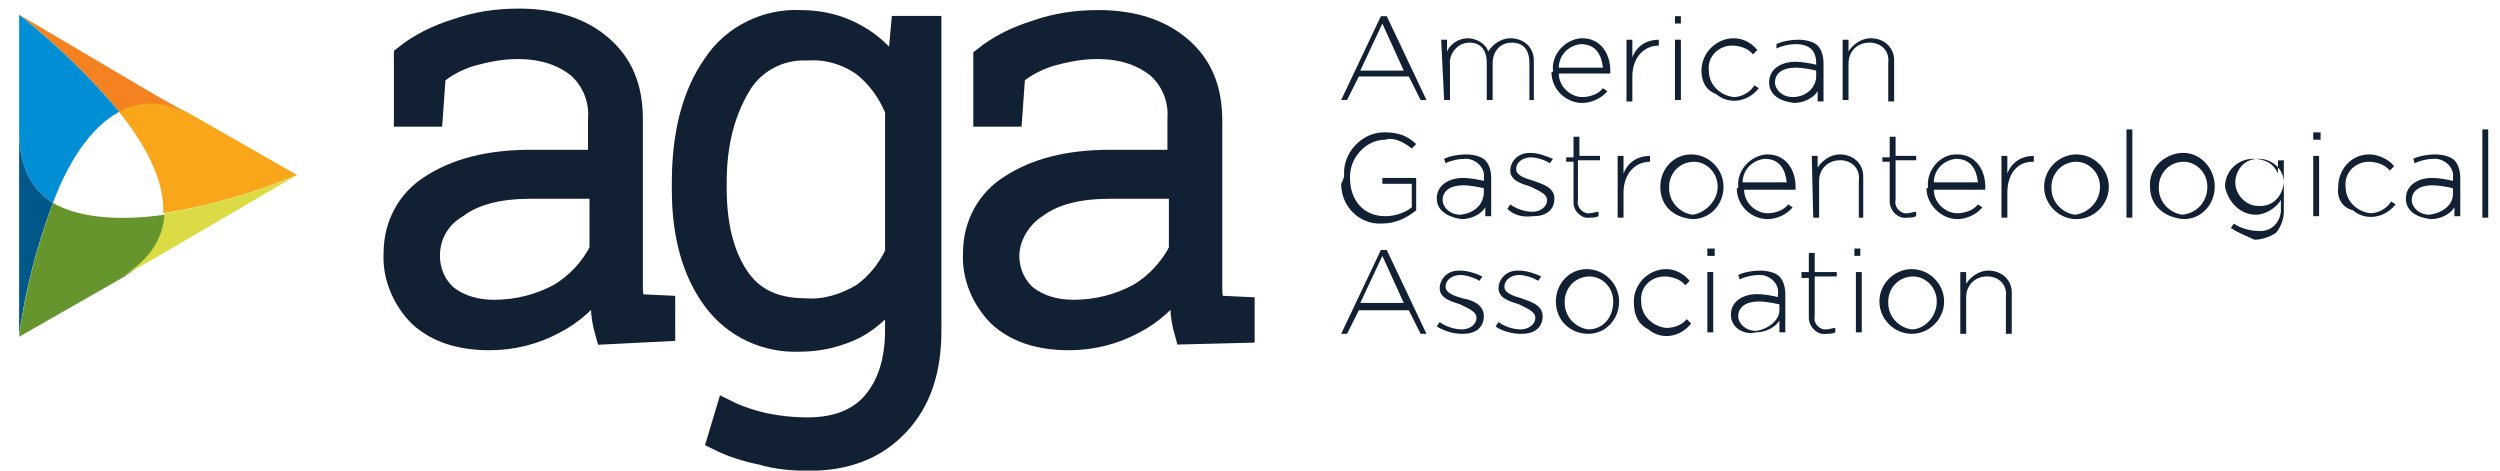 <?xml version="1.0" encoding="utf-8"?>
<!-- Generator: Adobe Illustrator 21.0.0, SVG Export Plug-In . SVG Version: 6.00 Build 0)  -->
<svg version="1.1" id="layer" xmlns="http://www.w3.org/2000/svg" xmlns:xlink="http://www.w3.org/1999/xlink" x="0px" y="0px"
	 viewBox="0 0 170 32" style="enable-background:new 0 0 170 32;" xml:space="preserve">
<style type="text/css">
	.st0{fill:#FAA61A;}
	.st1{fill:#F58220;}
	.st2{fill:#008FD5;}
	.st3{fill:#00588A;}
	.st4{fill:#66952E;}
	.st5{fill:#DBDB45;}
	.st6{fill:#122033;}
	.st7{fill:#122033;stroke:#122033;stroke-width:1.431;stroke-miterlimit:10;}
</style>
<path class="st0" d="M20.2,11.9l-7-4c-2-1.2-3.8-1.1-5.2-0.4c1.8,2.2,3.2,4.7,3.1,7C14.3,14,17.3,13.1,20.2,11.9z"/>
<path class="st1" d="M8.1,7.6c1.4-0.8,3.2-0.8,5.2,0.4l-2.5-1.4L1.3,1C3.8,3,6.1,5.2,8.1,7.6z"/>
<path class="st2" d="M3.6,13.8c1-2.7,2.5-5.1,4.5-6.2C6.1,5.2,3.8,3,1.3,1v8C1.3,11.4,2.2,12.9,3.6,13.8L3.6,13.8z"/>
<path class="st3" d="M3.6,13.8C2.2,12.9,1.3,11.4,1.3,9v13.8C1.7,19.8,2.5,16.7,3.6,13.8L3.6,13.8z"/>
<path class="st4" d="M3.6,13.8c-1.1,3-1.9,6-2.3,9.1l7-4c2-1.2,2.9-2.7,2.9-4.3C8.4,15,5.5,14.9,3.6,13.8L3.6,13.8z"/>
<path class="st5" d="M11.2,14.5c-0.1,1.6-0.9,3.1-2.9,4.3l2.5-1.4l9.4-5.5C17.3,13.1,14.3,14,11.2,14.5L11.2,14.5z"/>
<path class="st6" d="M93.9,1.1h0.4L97,6.8h-0.4l-0.8-1.6h-3.4l-0.8,1.6h-0.4L93.9,1.1z M95.5,4.9L94,1.6l-1.5,3.2H95.5z"/>
<path class="st6" d="M98,2.7h0.4v0.8c0.2-0.5,0.8-0.9,1.4-0.9c0.5,0,1.2,0.3,1.4,0.9c0.3-0.5,0.9-0.9,1.5-0.9c0.9,0,1.6,0.6,1.6,1.5
	c0,0.1,0,0.1,0,0.2v2.5H104V4.3c0-0.9-0.4-1.4-1.2-1.4s-1.3,0.6-1.3,1.4v0.1v2.4h-0.4V4.3c0-0.9-0.4-1.4-1.2-1.4s-1.4,0.8-1.3,1.5
	l0,0v2.4h-0.4L98,2.7z"/>
<path class="st6" d="M105.6,4.8L105.6,4.8c-0.1-1.1,0.8-2.1,1.9-2.2h0.1c1.2,0,1.9,1,1.9,2.2c0,0.1,0,0.1,0,0.2h-3.5
	c0,0.9,0.8,1.6,1.6,1.6c0.5,0,1.1-0.2,1.4-0.6l0.3,0.2c-0.4,0.5-1.1,0.8-1.7,0.8c-1.1,0-2.1-0.9-2.1-2.1
	C105.6,4.9,105.6,4.9,105.6,4.8z M109,4.6c-0.1-0.9-0.5-1.6-1.5-1.6c-0.9,0.1-1.5,0.8-1.5,1.6H109z"/>
<path class="st6" d="M110.6,2.7h0.4v1.2c0.3-0.8,1-1.2,1.8-1.2v0.4l0,0c-1,0-1.8,0.8-1.8,2.1v1.7h-0.4V2.7z"/>
<path class="st6" d="M113.9,1.1h0.4v0.5h-0.4V1.1z M113.9,2.7h0.4v4.1h-0.4V2.7z"/>
<path class="st6" d="M115.7,4.8L115.7,4.8c0-1.2,1-2.2,2.2-2.2c0.6,0,1.2,0.3,1.6,0.8l-0.3,0.3c-0.3-0.4-0.9-0.6-1.4-0.6
	c-1,0-1.7,0.8-1.6,1.7l0,0l0,0c0,1,0.8,1.7,1.7,1.8l0,0c0.5,0,1.1-0.3,1.4-0.8l0.3,0.2c-0.8,1-2.1,1.1-2.9,0.4
	C115.9,6.1,115.7,5.4,115.7,4.8L115.7,4.8z"/>
<path class="st6" d="M120.3,5.6L120.3,5.6c0-0.9,0.8-1.4,1.8-1.4c0.4,0,1,0.1,1.4,0.2V4.3c0-0.9-0.5-1.3-1.4-1.3
	c-0.4,0-0.9,0.1-1.3,0.3L120.8,3c0.4-0.2,1-0.3,1.5-0.3c0.4,0,1,0.1,1.3,0.4c0.3,0.3,0.4,0.8,0.4,1.2v2.6h-0.4V6.2
	c-0.3,0.5-1,0.8-1.6,0.8C121.1,6.9,120.3,6.5,120.3,5.6z M123.5,5.3V4.8c-0.4-0.1-1-0.2-1.4-0.2c-0.9,0-1.4,0.4-1.4,1l0,0
	c0,0.5,0.5,1,1.2,1C122.7,6.6,123.4,6.1,123.5,5.3z"/>
<path class="st6" d="M125.3,2.7h0.4v0.8c0.3-0.5,0.9-0.9,1.5-0.9c0.9,0,1.6,0.6,1.6,1.5c0,0.1,0,0.1,0,0.2v2.6h-0.4V4.3
	c0.1-0.8-0.4-1.3-1.1-1.4c-0.1,0-0.1,0-0.2,0c-0.8,0-1.4,0.6-1.4,1.4v0.1v2.4h-0.4V2.7z"/>
<path class="st6" d="M91.4,11.9L91.4,11.9C91.3,10.4,92.6,9,94.1,9h0.1c0.8,0,1.5,0.2,2.1,0.8L96,10.1c-0.5-0.4-1.2-0.8-1.8-0.6
	c-1.3,0-2.4,1.2-2.4,2.5c0,0,0,0,0,0.1l0,0c0,1.5,0.9,2.6,2.4,2.6c0.6,0,1.3-0.2,1.8-0.6v-1.6H94v-0.4h2.3v2.2
	c-0.6,0.5-1.4,0.9-2.3,0.9c-1.5,0.1-2.8-1.1-2.8-2.7C91.4,12.1,91.4,12,91.4,11.9z"/>
<path class="st6" d="M97.7,13.5L97.7,13.5c0-0.9,0.8-1.4,1.8-1.4c0.4,0,1,0.1,1.4,0.2v-0.2c0.1-0.6-0.4-1.2-1.1-1.3
	c-0.1,0-0.2,0-0.2,0c-0.4,0-0.9,0.1-1.3,0.3l-0.1-0.3c0.4-0.2,1-0.3,1.5-0.3c0.4,0,1,0.1,1.3,0.4c0.3,0.3,0.4,0.8,0.4,1.2v2.6h-0.4
	v-0.6c-0.3,0.5-1,0.8-1.6,0.8C98.6,14.8,97.7,14.4,97.7,13.5z M100.9,13.2v-0.4c-0.4-0.1-1-0.2-1.4-0.2c-0.9,0-1.4,0.4-1.4,1l0,0
	c0,0.5,0.5,1,1.2,1C100.2,14.5,100.8,14,100.9,13.2L100.9,13.2z"/>
<path class="st6" d="M102.5,14.2l0.2-0.3c0.4,0.3,1,0.5,1.5,0.5s1-0.3,1-0.8l0,0c0-0.4-0.5-0.6-1.1-0.9c-0.6-0.2-1.4-0.4-1.4-1.1
	l0,0c0-0.6,0.5-1.2,1.3-1.2h0.1c0.5,0,1,0.2,1.5,0.4l-0.2,0.3c-0.3-0.2-0.9-0.4-1.3-0.4c-0.5,0-1,0.3-1,0.8l0,0
	c0,0.4,0.5,0.6,1.2,0.8c0.5,0.2,1.4,0.4,1.4,1.2l0,0c0,0.8-0.6,1.2-1.4,1.2h-0.1C103.5,14.8,102.9,14.6,102.5,14.2z"/>
<path class="st6" d="M107,13.7V11h-0.5v-0.3h0.5V9.3h0.4v1.3h1.4v0.3h-1.5v2.7c-0.1,0.4,0.2,0.8,0.6,0.9c0.1,0,0.1,0,0.2,0
	c0.2,0,0.4-0.1,0.6-0.1v0.3c-0.2,0.1-0.4,0.1-0.6,0.1c-0.5,0.1-1.1-0.4-1.1-1C107,13.9,107,13.7,107,13.7z"/>
<path class="st6" d="M110,10.6h0.4v1.2c0.3-0.8,1-1.2,1.8-1.2V11l0,0c-1,0-1.8,0.8-1.8,2.1v1.7H110V10.6z"/>
<path class="st6" d="M112.9,12.7L112.9,12.7c0-1.2,0.9-2.2,2.1-2.2l0,0c1.2,0,2.2,1,2.2,2.2l0,0l0,0c0,1.2-0.9,2.2-2.1,2.2l0,0
	C113.8,14.8,112.9,14,112.9,12.7L112.9,12.7z M116.8,12.7L116.8,12.7c0-1-0.8-1.7-1.6-1.7l0,0c-1,0-1.7,0.8-1.7,1.7c0,0,0,0,0,0.1
	l0,0c0,1,0.8,1.7,1.6,1.8l0,0C115.9,14.5,116.8,13.7,116.8,12.7C116.8,12.8,116.8,12.8,116.8,12.7z"/>
<path class="st6" d="M118.2,12.7L118.2,12.7c-0.1-1.1,0.8-2.1,1.9-2.2h0.1c1.2,0,1.9,1,1.9,2.2c0,0.1,0,0.1,0,0.2h-3.5
	c0,0.9,0.8,1.6,1.6,1.6c0.5,0,1.1-0.2,1.4-0.6l0.3,0.2c-0.4,0.5-1.1,0.8-1.7,0.8c-1.1,0-2.1-0.9-2.1-2.1
	C118.2,12.8,118.2,12.8,118.2,12.7z M121.5,12.4c-0.1-0.9-0.5-1.6-1.5-1.6c-0.9,0.1-1.5,0.8-1.5,1.6H121.5z"/>
<path class="st6" d="M123.2,10.6h0.4v0.8c0.3-0.5,0.9-0.9,1.5-0.9c0.9,0,1.6,0.6,1.6,1.5c0,0.1,0,0.1,0,0.2v2.6h-0.3v-2.5
	c0.1-0.8-0.4-1.3-1.1-1.4c-0.1,0-0.1,0-0.2,0c-0.8,0-1.4,0.6-1.4,1.4v0.1v2.4h-0.4L123.2,10.6z"/>
<path class="st6" d="M128.5,13.7V11h-0.5v-0.3h0.5V9.3h0.4v1.3h1.4v0.3h-1.4v2.7c-0.1,0.4,0.2,0.8,0.6,0.9c0.1,0,0.1,0,0.2,0
	c0.2,0,0.4-0.1,0.6-0.1v0.3c-0.2,0.1-0.4,0.1-0.6,0.1c-0.5,0.1-1.1-0.3-1.2-1C128.5,13.9,128.5,13.7,128.5,13.7z"/>
<path class="st6" d="M131.1,12.7L131.1,12.7c-0.1-1.1,0.8-2.2,1.9-2.2c0,0,0,0,0.1,0c1.2,0,1.9,1,1.9,2.2c0,0.1,0,0.1,0,0.2h-3.5
	c0,0.9,0.8,1.6,1.6,1.6c0.5,0,1.1-0.2,1.4-0.6l0.3,0.2c-0.4,0.5-1.1,0.8-1.7,0.8c-1.1,0-2.1-1-2.1-2.1
	C131.1,12.8,131.1,12.8,131.1,12.7z M134.5,12.4c-0.1-0.9-0.5-1.6-1.5-1.6c-0.9,0.1-1.5,0.8-1.5,1.6H134.5z"/>
<path class="st6" d="M136.1,10.6h0.4v1.2c0.3-0.8,1-1.2,1.8-1.2V11h-0.1c-1,0-1.7,0.8-1.7,2.1v1.7h-0.4L136.1,10.6z"/>
<path class="st6" d="M139,12.7L139,12.7c0-1.2,1-2.2,2.2-2.2l0,0c1.2,0,2.2,1,2.2,2.2l0,0l0,0c0,1.2-1,2.2-2.2,2.2
	S139,13.9,139,12.7L139,12.7L139,12.7z M142.8,12.7L142.8,12.7c0-1-0.8-1.7-1.6-1.7l0,0c-1,0-1.7,0.8-1.7,1.7c0,0,0,0,0,0.1l0,0
	c0,1,0.8,1.7,1.6,1.8l0,0C142,14.5,142.8,13.7,142.8,12.7C142.8,12.8,142.8,12.8,142.8,12.7z"/>
<path class="st6" d="M144.6,8.8h0.4v6h-0.4V8.8z"/>
<path class="st6" d="M146.2,12.7L146.2,12.7c-0.1-1.2,0.9-2.2,2.1-2.3c1.2-0.1,2.2,0.9,2.3,2.1c0,0.1,0,0.1,0,0.2l0,0
	c0,1.2-0.9,2.2-2.1,2.2l0,0C147.2,14.8,146.2,14,146.2,12.7C146.2,12.8,146.2,12.8,146.2,12.7z M150.1,12.7L150.1,12.7
	c0-1-0.8-1.7-1.6-1.7l0,0c-1,0-1.7,0.8-1.7,1.7c0,0,0,0,0,0.1l0,0c0,1,0.8,1.7,1.6,1.8l0,0C149.4,14.5,150.1,13.7,150.1,12.7
	C150.1,12.8,150.1,12.8,150.1,12.7z"/>
<path class="st6" d="M151.7,15.5l0.2-0.3c0.4,0.3,1.1,0.5,1.6,0.5c0.9,0.1,1.5-0.5,1.6-1.3c0-0.1,0-0.2,0-0.3v-0.5
	c-0.3,0.5-1,1-1.7,1c-1.1,0-1.9-0.9-2.1-1.9l0,0l0,0c0-1.1,0.9-1.9,1.9-1.9l0,0c0.8,0,1.4,0.3,1.7,1v-0.9h0.4v3.5
	c0,0.5-0.2,1-0.5,1.4c-0.4,0.3-1,0.5-1.5,0.5C152.9,16.1,152.3,15.9,151.7,15.5z M155.3,12.4L155.3,12.4c0-0.9-0.8-1.6-1.7-1.6l0,0
	c-0.9,0-1.5,0.6-1.6,1.5v0.1l0,0c0,0.9,0.8,1.6,1.5,1.6l0,0C154.5,14.1,155.2,13.4,155.3,12.4L155.3,12.4L155.3,12.4z"/>
<path class="st6" d="M157.3,9h0.5v0.5h-0.5V9z M157.3,10.6h0.4v4.1h-0.4V10.6z"/>
<path class="st6" d="M159,12.7L159,12.7c0-1.2,0.9-2.2,2.1-2.2c0.6,0,1.3,0.3,1.7,0.8l-0.3,0.3c-0.3-0.4-0.9-0.6-1.4-0.6
	c-1,0-1.7,0.8-1.6,1.7l0,0l0,0c0,1,0.8,1.7,1.7,1.8l0,0c0.5,0,1.1-0.3,1.4-0.8l0.3,0.2c-0.8,1-2.1,1.1-2.9,0.4
	C159.2,14.1,158.9,13.4,159,12.7L159,12.7z"/>
<path class="st6" d="M163.6,13.5L163.6,13.5c0-0.9,0.8-1.4,1.8-1.4c0.4,0,1,0.1,1.4,0.2v-0.2c0.1-0.6-0.4-1.2-1.1-1.3
	c-0.1,0-0.2,0-0.2,0c-0.4,0-0.9,0.1-1.3,0.3l-0.1-0.3c0.4-0.2,1-0.3,1.5-0.3c0.4,0,1,0.1,1.3,0.4c0.3,0.3,0.4,0.8,0.4,1.2v2.6h-0.4
	v-0.6c-0.3,0.5-1,0.8-1.6,0.8C164.4,14.8,163.6,14.4,163.6,13.5z M166.8,13.2v-0.4c-0.4-0.1-1-0.2-1.4-0.2c-0.9,0-1.4,0.4-1.4,1l0,0
	c0,0.5,0.5,1,1.2,1C166,14.5,166.8,14,166.8,13.2L166.8,13.2z"/>
<path class="st6" d="M168.8,8.8h0.4v6h-0.4V8.8z"/>
<path class="st6" d="M93.9,17h0.4l2.7,5.7h-0.4l-0.8-1.6h-3.4l-0.8,1.6h-0.4L93.9,17z M95.5,20.7L94,17.4l-1.5,3.2H95.5z"/>
<path class="st6" d="M97.7,22.2l0.2-0.3c0.4,0.3,1,0.5,1.5,0.5s1-0.3,1-0.8l0,0c0-0.4-0.5-0.6-1.1-0.9c-0.6-0.2-1.4-0.4-1.4-1.1l0,0
	c0-0.6,0.5-1.2,1.3-1.2h0.1c0.5,0,1.1,0.2,1.5,0.4l-0.2,0.3c-0.3-0.2-0.9-0.4-1.3-0.4c-0.5,0-1,0.3-1,0.8l0,0c0,0.4,0.5,0.6,1.2,0.8
	c0.6,0.1,1.4,0.4,1.4,1.2l0,0c0,0.8-0.6,1.2-1.4,1.2h-0.1C98.8,22.7,98.2,22.5,97.7,22.2z"/>
<path class="st6" d="M101.7,22.2l0.2-0.3c0.4,0.3,1,0.5,1.5,0.5s1-0.3,1-0.8l0,0c0-0.4-0.5-0.6-1.1-0.9c-0.6-0.2-1.4-0.4-1.4-1.1
	l0,0c0-0.6,0.5-1.2,1.3-1.2h0.1c0.5,0,1.1,0.2,1.5,0.4l-0.2,0.3c-0.3-0.2-0.9-0.4-1.3-0.4c-0.5,0-1,0.3-1,0.8l0,0
	c0,0.4,0.5,0.6,1.2,0.8c0.5,0.2,1.4,0.4,1.4,1.2l0,0c0,0.8-0.6,1.2-1.4,1.2h-0.1C102.8,22.7,102.1,22.5,101.7,22.2z"/>
<path class="st6" d="M105.8,20.5L105.8,20.5c0-1.2,0.9-2.2,2.1-2.2l0,0c1.2,0,2.2,1,2.2,2.2l0,0l0,0c0,1.2-0.9,2.2-2.1,2.2l0,0
	C106.8,22.7,105.8,21.8,105.8,20.5C105.8,20.7,105.8,20.7,105.8,20.5z M109.7,20.5L109.7,20.5c0-1-0.8-1.7-1.6-1.7l0,0
	c-1,0-1.7,0.8-1.7,1.7c0,0,0,0,0,0.1l0,0c0,1,0.8,1.7,1.6,1.8l0,0C109,22.4,109.7,21.6,109.7,20.5C109.7,20.7,109.7,20.7,109.7,20.5
	z"/>
<path class="st6" d="M111.1,20.5L111.1,20.5c0-1.2,1-2.2,2.2-2.2c0.6,0,1.2,0.3,1.6,0.8l-0.3,0.3c-0.3-0.4-0.9-0.6-1.4-0.6
	c-1,0-1.7,0.8-1.6,1.7l0,0l0,0c0,1,0.8,1.7,1.7,1.8l0,0c0.5,0,1.1-0.2,1.4-0.6L115,22c-0.8,1-2.1,1.1-2.9,0.4
	C111.3,22,111.1,21.3,111.1,20.5L111.1,20.5z"/>
<path class="st6" d="M116.1,16.9h0.5v0.5h-0.5V16.9z M116.1,18.5h0.4v4.1h-0.4V18.5z"/>
<path class="st6" d="M117.7,21.4L117.7,21.4c0-0.9,0.8-1.4,1.8-1.4c0.4,0,1,0.1,1.4,0.2V20c0.1-0.6-0.4-1.2-1.1-1.3
	c-0.1,0-0.2,0-0.2,0c-0.4,0-0.9,0.1-1.3,0.3l-0.1-0.3c0.4-0.2,1-0.3,1.5-0.3c0.4,0,1,0.1,1.3,0.4c0.3,0.3,0.4,0.8,0.4,1.2v2.6h-0.4
	v-0.8c-0.3,0.5-1,0.8-1.6,0.8C118.6,22.8,117.7,22.3,117.7,21.4z M121,21.1v-0.4c-0.4-0.1-1-0.2-1.4-0.2c-0.9,0-1.4,0.4-1.4,1l0,0
	c0,0.5,0.5,1,1.2,1C120.2,22.4,121,21.8,121,21.1L121,21.1z"/>
<path class="st6" d="M123,21.6v-2.7h-0.5v-0.4h0.5v-1.3h0.4v1.3h1.5v0.3h-1.5v2.7c-0.1,0.4,0.2,0.8,0.6,0.9c0.1,0,0.1,0,0.2,0
	c0.2,0,0.4-0.1,0.6-0.1v0.3c-0.2,0.1-0.4,0.1-0.6,0.1c-0.5,0.1-1.1-0.3-1.2-1C123,21.7,123,21.6,123,21.6z"/>
<path class="st6" d="M126.1,16.9h0.4v0.5h-0.4V16.9z M126.2,18.5h0.4v4.1h-0.4V18.5z"/>
<path class="st6" d="M127.8,20.5L127.8,20.5c0-1.2,1-2.2,2.2-2.2c1.2,0,2.2,1,2.2,2.2l0,0l0,0c0,1.2-1,2.2-2.2,2.2
	C128.8,22.7,127.8,21.7,127.8,20.5C127.8,20.7,127.8,20.7,127.8,20.5z M131.7,20.5L131.7,20.5c0-1-0.8-1.7-1.6-1.7l0,0
	c-1,0-1.7,0.8-1.7,1.7c0,0,0,0,0,0.1l0,0c0,1,0.8,1.7,1.6,1.8l0,0C130.8,22.4,131.7,21.6,131.7,20.5
	C131.7,20.7,131.7,20.7,131.7,20.5L131.7,20.5z"/>
<path class="st6" d="M133.3,18.5h0.4v0.8c0.3-0.5,0.9-0.9,1.5-0.9c0.9,0,1.6,0.6,1.6,1.5c0,0.1,0,0.1,0,0.2v2.6h-0.4v-2.5
	c0.1-0.8-0.4-1.3-1.1-1.4c-0.1,0-0.1,0-0.2,0c-0.8,0-1.4,0.6-1.4,1.4v0.1v2.4h-0.4V18.5z"/>
<path class="st7" d="M41.2,22.7c-0.2-0.7-0.3-1.3-0.3-1.8c-0.1-0.5-0.1-1-0.1-1.6c-0.8,1.1-1.9,2.1-3.1,2.7
	c-1.3,0.7-2.8,1.1-4.4,1.1c-2,0-3.6-0.5-4.8-1.6c-1.1-1.1-1.8-2.7-1.7-4.3c0-1.9,0.9-3.6,2.5-4.6c1.7-1.1,3.9-1.7,6.8-1.7h4.6V8.1
	c0.1-1.3-0.4-2.6-1.4-3.5c-1-0.8-2.3-1.3-4.1-1.3c-1.1,0-2.1,0.2-3.2,0.5c-0.9,0.3-1.7,0.7-2.4,1.3l-0.2,2.8h-1.9V3.8
	C28.5,3,29.7,2.4,31,2c1.4-0.5,2.8-0.7,4.3-0.7c2.3,0,4.2,0.6,5.6,1.8c1.4,1.2,2.1,2.8,2.1,5v10.3c0,0.4,0,0.8,0,1.2
	c0,0.4,0.1,0.8,0.1,1.1l2.1,0.1v1.7L41.2,22.7z M33.6,21.1c1.6,0,3.1-0.4,4.4-1.1c1.2-0.7,2.2-1.8,2.8-3v-4.2h-4.7
	c-2.1,0-3.8,0.4-5,1.3c-1.2,0.7-1.9,1.9-1.9,3.3c0,1,0.4,2,1.2,2.7C31.3,20.8,32.4,21.1,33.6,21.1z"/>
<path class="st7" d="M46.4,12.4c0-3.3,0.7-6,2.1-8c1.3-2,3.6-3.1,5.9-3c1.4,0,2.7,0.3,3.9,1C59.4,3,60.4,4,61,5.1l0.3-3.3h2v20.7
	c0,2.7-0.7,4.8-2.2,6.4c-1.5,1.6-3.5,2.4-6.1,2.4c-1.1,0-2.2-0.1-3.2-0.4c-1-0.2-2-0.5-3-1l0.6-2c0.8,0.4,1.7,0.7,2.6,0.9
	c1,0.2,1.9,0.3,2.9,0.3c2,0,3.5-0.6,4.5-1.8c1-1.2,1.5-2.8,1.5-4.9v-2.6c-0.7,1-1.6,1.9-2.7,2.5c-1.2,0.6-2.5,0.9-3.8,0.9
	c-2.3,0.1-4.5-0.9-5.9-2.8s-2.1-4.4-2.1-7.5V12.4L46.4,12.4z M48.7,12.8c0,2.5,0.5,4.5,1.5,6s2.5,2.2,4.6,2.2c1.3,0.1,2.6-0.3,3.8-1
	c1-0.7,1.8-1.7,2.3-2.8V7.5c-0.5-1.2-1.2-2.2-2.2-3c-1.1-0.8-2.5-1.2-3.8-1.1c-1.9-0.1-3.7,0.9-4.6,2.5c-1,1.7-1.6,3.8-1.6,6.5V12.8
	z"/>
<path class="st7" d="M80.6,22.7c-0.2-0.7-0.3-1.3-0.3-1.8c-0.1-0.5-0.1-1-0.1-1.6c-0.8,1.1-1.9,2.1-3.1,2.7
	c-1.3,0.7-2.8,1.1-4.4,1.1c-2,0-3.6-0.5-4.8-1.6c-1.1-1.1-1.8-2.7-1.7-4.3c0-1.9,0.9-3.6,2.5-4.6c1.7-1.1,3.9-1.7,6.8-1.7h4.6V8.1
	c0.1-1.3-0.4-2.6-1.4-3.5c-1-0.8-2.3-1.3-4.1-1.3c-1.1,0-2.1,0.2-3.2,0.5c-0.9,0.3-1.7,0.7-2.4,1.3l-0.2,2.8h-1.9v-4
	c1-0.8,2.2-1.4,3.5-1.8c1.4-0.5,2.8-0.7,4.3-0.7c2.3,0,4.2,0.6,5.6,1.8s2.1,2.8,2.1,5v10.3c0,0.4,0,0.8,0,1.2c0,0.4,0.1,0.8,0.1,1.1
	l2.1,0.1v1.7L80.6,22.7z M73,21.1c1.6,0,3.1-0.4,4.4-1.1c1.2-0.7,2.2-1.8,2.8-3v-4.2h-4.7c-2.1,0-3.8,0.4-5,1.3
	c-1.1,0.7-1.9,2-1.9,3.3c0,1,0.4,2,1.2,2.7C70.7,20.8,71.8,21.1,73,21.1z"/>
</svg>
